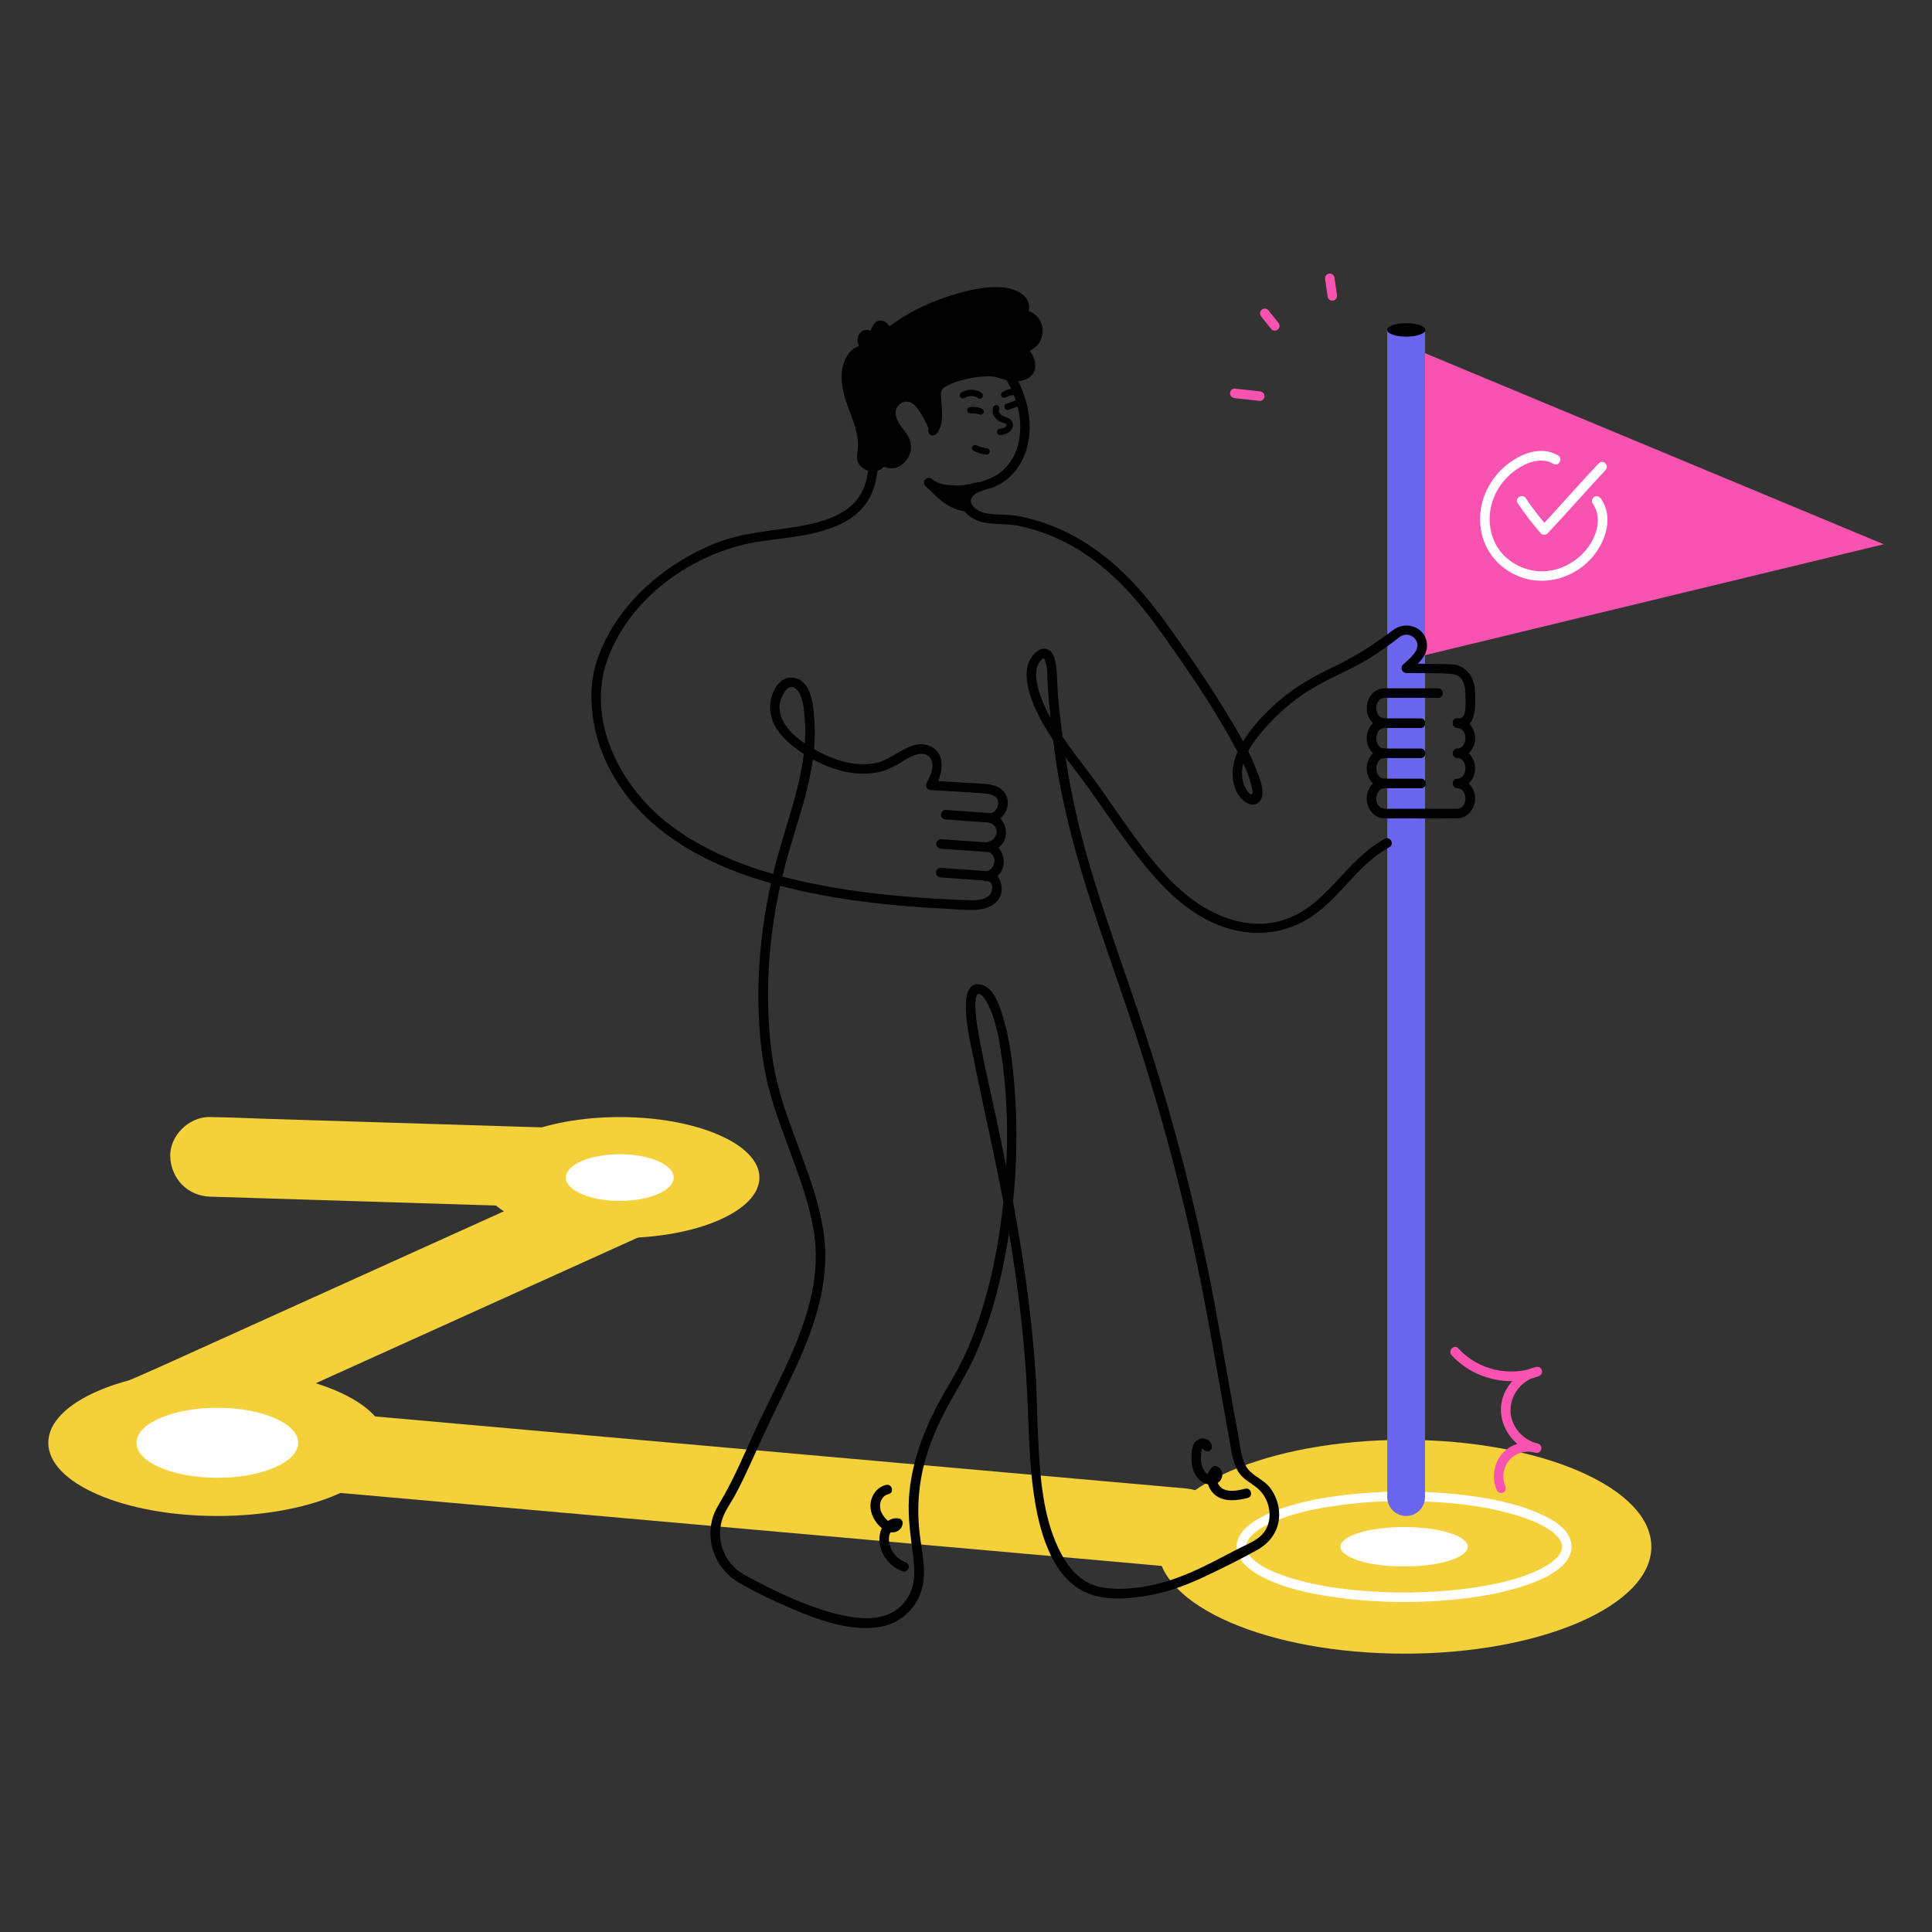 <?xml version="1.0" encoding="UTF-8"?><svg id="Layer_2" xmlns="http://www.w3.org/2000/svg" width="1000" height="1000" viewBox="0 0 1000 1000"><rect x="0" y="0" width="1000" height="1000" fill="#333333" stroke="none"/><g><path d="M633.734,790.958c-.238-5.326-1.988-10.85-6.032-14.562-4.224-3.878-8.849-5.524-14.562-6.032-4.953-.44-9.906-.88-14.859-1.32-13.48-1.197-26.96-2.395-40.441-3.592-19.939-1.771-39.878-3.542-59.817-5.313-24.329-2.161-48.658-4.322-72.987-6.483-26.651-2.367-53.302-4.734-79.952-7.101-26.904-2.389-53.808-4.779-80.712-7.169-25.089-2.228-50.178-4.457-75.267-6.685-17.465-1.551-34.929-3.102-52.394-4.654,10.686-4.832,21.373-9.665,32.059-14.497,28.648-12.955,57.296-25.91,85.944-38.864,24.913-11.266,49.826-22.532,74.74-33.798,12.054-5.451,24.455-10.456,36.275-16.404,.162-.081,.332-.15,.497-.225,1.389-1.073,2.779-2.147,4.168-3.22,2.008-1.865,3.428-4.074,4.258-6.628,1.727-4.092,2.444-9.063,1.038-13.409-2.863-8.847-10.468-14.826-19.858-15.119-8.168-.254-16.335-.508-24.503-.762-19.712-.613-39.423-1.226-59.135-1.84-23.763-.739-47.526-1.479-71.289-2.218-20.618-.641-41.236-1.283-61.853-1.924-9.964-.31-19.948-.832-29.917-.931-.14-.002-.28-.009-.42-.013-10.777-.335-21.081,9.712-20.593,20.593,.512,11.444,9.046,20.234,20.593,20.593,8.168,.254,16.335,.508,24.503,.762,19.712,.613,39.424,1.226,59.135,1.84,23.763,.739,47.526,1.479,71.289,2.218,1.022,.032,2.045,.064,3.067,.096-7.518,3.4-15.035,6.799-22.553,10.198-28.648,12.955-57.296,25.91-85.944,38.864-24.913,11.266-49.826,22.532-74.74,33.798-12.054,5.451-24.455,10.456-36.275,16.404-.162,.081-.332,.15-.497,.225-1.389,1.073-2.779,2.147-4.168,3.22-2.008,1.865-3.427,4.074-4.258,6.628-1.727,4.092-2.444,9.063-1.038,13.409,1.099,3.397,2.882,6.457,5.296,9.087,3.782,4.119,9.248,5.56,14.562,6.032,4.953,.44,9.906,.88,14.859,1.32,13.48,1.197,26.96,2.395,40.441,3.592,19.939,1.771,39.878,3.542,59.816,5.313,24.329,2.161,48.658,4.322,72.987,6.483,26.651,2.367,53.302,4.734,79.952,7.101,26.904,2.39,53.808,4.779,80.712,7.169,25.089,2.228,50.178,4.457,75.267,6.685,21.205,1.883,42.41,3.767,63.616,5.65,15.253,1.355,30.506,2.71,45.76,4.064,7.23,.642,14.459,1.384,21.698,1.927,.313,.024,.625,.056,.938,.083,4.979,.442,11.145-2.615,14.562-6.032,3.572-3.572,6.261-9.432,6.032-14.562Z" style="fill:#f4d13b;"/><polygon points="737.585 182.808 975 281.71 735.109 339.701 737.585 182.808" style="fill:#f953b2;"/><ellipse cx="726.99" cy="800.603" rx="127.746" ry="55.326" style="fill:#f4d13b;"/><ellipse cx="112.491" cy="746.787" rx="87.491" ry="37.891" style="fill:#f4d13b;"/><ellipse cx="112.491" cy="746.787" rx="41.843" ry="18.122" style="fill:#fff;"/><ellipse cx="320.8" cy="609.499" rx="72.275" ry="31.302" style="fill:#f4d13b;"/><ellipse cx="320.8" cy="609.499" rx="27.896" ry="12.081" style="fill:#fff;"/><path d="M808.517,800.603c-.003,.346-.034,.684-.064,1.029,.068-.766-.065,.226-.14,.506-.092,.343-.214,.672-.333,1.006-.149,.422,.216-.42,.004-.021-.099,.186-.184,.38-.284,.566-.181,.336-.379,.663-.591,.98-.094,.141-.193,.277-.289,.416-.065,.094-.136,.185-.204,.276,.097-.129,.26-.323,.062-.088-.56,.665-1.149,1.297-1.788,1.887-.343,.318-.697,.624-1.059,.921-.161,.132-.323,.262-.487,.39,.394-.307-.241,.175-.354,.256-.863,.625-1.757,1.206-2.671,1.752-2.088,1.247-4.28,2.323-6.517,3.276-11.84,5.043-25.582,7.508-38.546,8.953-16.891,1.882-34.032,2.042-50.964,.593-13.867-1.187-27.954-3.394-41.077-8.179-4.415-1.61-8.838-3.581-12.779-6.459-.079-.058-.541-.404-.349-.257,.194,.149-.319-.256-.404-.326-.387-.317-.764-.646-1.13-.987-.634-.592-1.214-1.226-1.772-1.889-.094-.112,.241,.351-.037-.05-.112-.162-.23-.321-.34-.485-.226-.34-.437-.69-.628-1.051-.074-.14-.137-.286-.213-.424-.291-.528,.116,.347-.03-.05-.13-.357-.257-.711-.352-1.079-.071-.275-.189-1.197-.121-.434-.033-.369-.067-.732-.064-1.102,.003-.321,.035-.636,.064-.955-.04,.45-.057,.329,.02,.001,.046-.194,.087-.387,.14-.58,.088-.318,.203-.624,.313-.934,.142-.401-.238,.435,.03-.05,.102-.185,.188-.38,.289-.565,.17-.311,.356-.615,.552-.91,.11-.164,.227-.323,.34-.485,.324-.467-.245,.255,.148-.187,.581-.653,1.158-1.293,1.803-1.885,.321-.294,.65-.579,.986-.855,.105-.086,.577-.458,.404-.326-.16,.122,.421-.31,.525-.384,1.817-1.308,3.768-2.425,5.769-3.425,11.028-5.51,24.159-8.103,36.502-9.825,16.628-2.319,33.597-2.729,50.343-1.7,14.504,.891,29.162,2.858,43.055,7.254,5.031,1.592,9.617,3.349,14.14,6.069,.91,.547,1.799,1.129,2.657,1.755,.121,.088,.642,.485,.266,.192,.191,.149,.379,.301,.566,.455,.359,.297,.71,.604,1.051,.922,.634,.592,1.213,1.226,1.772,1.889,.22,.262-.265-.361-.066-.088,.051,.069,.104,.137,.153,.207,.112,.162,.227,.321,.335,.486,.209,.318,.405,.645,.583,.981,.086,.163,.163,.331,.247,.495,.196,.386-.166-.517,.024,.051,.104,.312,.22,.616,.305,.935,.065,.241,.212,1.321,.14,.506,.03,.344,.061,.683,.064,1.029,.028,3.179,4.971,3.186,4.942,0-.077-8.679-9.489-14.026-16.393-17.085-12.809-5.675-26.917-8.235-40.755-9.842-17.593-2.044-35.475-2.207-53.111-.618-14.406,1.298-29.144,3.571-42.708,8.787-4.86,1.869-9.617,4.105-13.734,7.33-2.864,2.244-5.551,5.228-6.395,8.868-1.956,8.435,6.066,14.544,12.604,17.97,11.648,6.103,25.084,8.868,37.993,10.708,17.503,2.494,35.303,3.051,52.942,1.921,15.164-.972,30.597-3.033,45.068-7.834,5.131-1.702,10.274-3.759,14.845-6.678,3.3-2.107,6.681-4.827,8.404-8.441,.767-1.609,1.226-3.295,1.242-5.086,.028-3.181-4.914-3.184-4.942,0Z" style="fill:#fff;"/><ellipse cx="726.757" cy="800.603" rx="32.947" ry="10.212" style="fill:#fff;"/><path d="M718.04,170.492h19.545V774.906c0,5.394-4.379,9.772-9.772,9.772h0c-5.394,0-9.772-4.379-9.772-9.772V170.492h0Z" style="fill:#6966ed;"/><path d="M716.695,434.181c-14.559,7.932-23.486,22.153-35.893,32.659-6.593,5.583-14.379,9.602-22.984,10.87-10.112,1.491-20.545-.923-29.633-5.375-19.611-9.607-33.135-28.31-45.541-45.626-5.92-8.263-11.514-16.767-17.606-24.906-5.359-7.16-10.892-14.193-15.857-21.638-4.839-7.256-9.512-15.028-11.731-23.539-1.005-3.853-1.986-9.048-.065-12.758,.333-.642,2.087-3.388,3.066-3.228-.224-.036,.569,1.351,.753,1.96,.723,2.39,.844,4.963,.921,7.443,.168,5.381,.508,10.723,1.076,16.078,1.214,11.43,2.464,22.889,4.398,34.222,7.871,46.104,25.341,89.746,39.848,133.997,14.985,45.709,27.044,92.378,36.099,139.62,4.637,24.19,8.575,48.515,13.048,72.737,.892,4.828,1.516,9.968,3.905,14.344,2.415,4.423,6.509,6.092,10.221,9.136,7.256,5.95,9.072,18.319,1.713,24.92-2.791,2.503-6.368,4.03-9.703,5.653-4.545,2.212-8.971,4.661-13.471,6.963-8.861,4.534-17.92,8.755-27.546,11.402-10.079,2.771-21.613,4.363-31.984,2.383-10.592-2.022-17.335-10.64-21.788-19.891-8.238-17.114-9.605-37.583-10.582-56.279-.601-11.5-.577-23.015-1.355-34.517-.739-10.921-1.764-21.822-3.036-32.693-4.34-37.088-11.709-73.652-19.669-110.104-2.623-12.012-5.42-24.028-7.332-36.18-.593-3.769-1.115-7.59-1.133-11.413-.011-2.391,.164-4.277,.995-5.729-.21,.368,.426-.293,.109-.091,.389-.247-.221,.051,.549-.168-.467,.133,.413,.118,.231,.054,.846,.296,.314,.02,.878,.353,1.5,.885,2.971,3.304,4.032,5.481,3.951,8.104,5.501,17.589,6.802,26.422,4.262,28.926,3.43,59.077-.65,87.964-2.269,16.063-5.71,32.01-10.837,47.413-2.511,7.542-5.435,14.946-8.914,22.095-3.974,8.165-8.996,15.729-13.172,23.785-7.669,14.797-13.36,30.796-14.396,47.534-.651,10.514,1.074,20.695,2.316,31.083,.953,7.971,.815,15.718-4.347,22.312-9.437,12.056-26.077,9.158-39.038,5.464-9.04-2.576-17.78-6.152-26.281-10.14-4.007-1.881-7.967-3.862-11.885-5.922-3.904-2.053-7.987-3.973-11.174-7.089-6.16-6.023-8.75-15.1-6.657-23.463,1.302-5.203,4.791-9.617,7.3-14.301,2.616-4.884,5.001-9.888,7.307-14.925,4.559-9.955,9.001-19.946,13.818-29.781,4.631-9.457,9.328-18.888,13.446-28.584,8.173-19.24,14-39.916,11.197-60.978-2.815-21.152-11.793-40.749-18.709-60.746-3.55-10.265-6.578-20.741-8.077-31.52-1.633-11.742-2.279-23.644-2.123-35.495,.315-23.964,4.161-47.721,10.817-70.724,6.311-21.814,14.757-44.143,13.201-67.239-.471-6.997-1.2-20.421-9.905-22.511-9.318-2.237-13.857,9.971-12.984,17.122,1.173,9.61,8.828,16.423,16.427,21.529,8,5.375,17.213,9.398,26.837,10.541,4.468,.531,9.013,.377,13.4-.664,4.842-1.149,8.878-3.596,13.068-6.173,3.524-2.168,10.322-5.506,13.3-.635,2.293,3.752-.185,9.171-2.085,12.532-.964,1.704,.279,3.603,2.134,3.718,9.062,.565,18.157,.945,27.206,1.7,2.914,.243,7.287,.777,7.684,4.413,.27,2.473-1.402,5.612-4.069,5.875-2.656,.262-3.495,4.042-.657,4.854,5.875,1.681,4.811,9.106-.904,10.008-2.651,.418-2.021,4.018,0,4.766,5.684,2.104,4.437,9.486-1.082,10.69-2.689,.587-2.141,5.054,.657,4.854,3.932-.281,3.441,5.72,1.284,7.537-3.431,2.89-8.913,2.369-13.075,2.206-6.822-.267-13.642-.619-20.454-1.078-15.162-1.023-30.301-2.584-45.29-5.112-29.792-5.024-60.435-13.576-85.075-31.741-27.107-19.984-46.19-56.453-32.351-89.771,12.982-31.255,45.602-53.32,78.505-58.03,13.204-1.89,26.966-2.742,39.344-8.127,5.534-2.407,10.595-5.881,14.274-10.716,4.779-6.282,6.352-14.005,6.81-21.746,.348-5.88,.015-11.769,.019-17.653,.002-2.645,.176-5.291,.086-7.934-.093-2.753-.409-5.52,.066-8.252,.945-5.443,4.131-10.38,7.242-14.832,2.996-4.288,6.42-8.054,11.28-10.217,16.535-7.36,36.888-.166,46.672,14.503,6.763,10.14,10.179,23.582,6.889,35.547-1.553,5.647-4.774,10.797-9.573,14.238-2.74,1.965-5.832,3.347-9.074,4.246-3.737,1.036-7.38,2.392-9.492,5.908-4.677,7.785,3.881,14.144,10.773,15.411,3.971,.73,8.005,.697,12.019,.947,5.079,.316,10.135,1.656,14.985,3.144,20.081,6.162,36.694,19.086,50.407,34.699,6.974,7.939,13.109,16.509,19.175,25.148,6.507,9.268,12.922,18.605,18.999,28.162,6.06,9.529,11.814,19.276,16.922,29.352,2.554,5.038,4.91,10.253,6.001,15.828,.189,.964,1.1,3.493-.699,3.327-.798-.074-1.952-2.176-2.341-2.819-1.279-2.12-1.905-4.591-2.029-7.05-.519-10.319,7.537-19.658,14.102-26.775,6.846-7.422,14.761-13.802,23.493-18.875,9.033-5.248,18.785-9.018,27.719-14.497,4.519-2.772,8.9-5.767,13.123-8.97,1.96-1.486,3.926-3.581,6.545-3.617,2.17-.03,4.264,1.262,5.235,3.204,2.502,5.007-3.934,9.36-6.987,12.413-1.538,1.538-.375,4.173,1.747,4.219,7.773,.168,15.686-.107,23.435,.506,7.985,.632,7.253,9.567,7.253,15.399,0,3.067,.034,8.095-4.242,7.614-3.156-.355-3.13,4.59,0,4.942,10.263,1.154,9.352-12.424,9.185-18.957-.169-6.626-4.262-13.265-11.356-13.899-3.611-.323-7.313-.182-10.935-.26-4.447-.096-8.893-.192-13.34-.288l1.747,4.219c3.805-3.805,9.032-7.577,9.005-13.489-.041-9.171-10.619-13.241-17.496-8.054-9.6,7.24-19.538,13.72-30.421,18.892-9.884,4.697-19.141,9.76-27.574,16.823-8.151,6.827-16.06,15.162-21.21,24.538-4.513,8.216-6.149,19.273,.497,26.904,2.721,3.125,7.748,5.161,10.231,.55,2.163-4.016-.602-10.734-2.056-14.608-4.246-11.312-10.764-21.978-17.041-32.255-6.546-10.718-13.58-21.127-20.764-31.425-6.379-9.144-12.768-18.293-19.962-26.825-14.367-17.039-31.948-31.306-53.365-38.303-5.123-1.674-10.481-3.127-15.854-3.685-4.697-.488-9.526-.105-14.146-1.212-4.758-1.14-10.422-6.123-4.302-9.989,3.226-2.038,7.615-2.381,11.083-4.158,12.328-6.315,17.585-20.016,16.616-33.303-.986-13.517-7.348-27.254-18.096-35.739-15.589-12.308-41.806-13.656-54.802,3.037-3.445,4.425-6.58,9.231-8.628,14.471-2.161,5.529-1.496,10.71-1.583,16.486-.173,11.588,1.697,24.577-2.417,35.668-5.186,13.979-20.812,18.255-34.06,20.544-14.754,2.548-29.537,3.146-43.533,8.928-18.173,7.507-34.82,19.286-46.915,34.892-5.98,7.716-10.775,16.337-13.85,25.618-3.419,10.321-3.518,21.475-1.669,32.112,3.045,17.52,12.076,33.586,24.414,46.262,23.107,23.741,56.2,35.33,87.947,41.881,16.369,3.378,32.992,5.487,49.642,6.867,7.78,.645,15.573,1.126,23.372,1.492,7.6,.356,18.741,2.2,24.022-4.822,3.821-5.081,1.282-15.069-6.112-14.54l.657,4.854c10.699-2.334,10.976-16.559,1.082-20.222v4.766c10.799-1.704,11.114-16.618,.904-19.54l-.657,4.854c7.699-.759,12.28-11.086,6.352-16.799-3.815-3.677-9.995-3.379-14.884-3.684-7.429-.463-14.859-.926-22.288-1.389l2.134,3.718c3.697-6.538,6.365-17.4-2.28-21.395-9.728-4.496-18.309,6.057-27.088,8.294-10.481,2.671-21.72-.672-30.974-5.667-8.613-4.649-19.94-12.132-20.101-23.095-.056-3.817,4.165-14.144,9.046-8.784,3.331,3.658,3.653,10.588,4.039,15.21,1.015,12.164-1.004,24.294-3.957,36.063-2.976,11.861-6.909,23.451-10.158,35.235-3.268,11.853-5.747,23.915-7.407,36.098-3.237,23.756-3.561,48.309,.419,72.005,3.727,22.196,13.6,42.607,20.384,63.911,3.362,10.557,6.147,21.511,6.428,32.639,.286,11.299-1.834,22.459-5.215,33.203-6.651,21.137-17.807,40.461-26.952,60.549-4.835,10.62-9.379,21.398-15.077,31.597-2.526,4.522-5.468,8.608-6.582,13.755-.875,4.042-.894,8.199-.088,12.252,1.676,8.429,7.135,15.631,14.558,19.861,8.027,4.575,16.419,8.649,24.903,12.297,14.924,6.417,33.335,13.684,49.853,9.848,10.063-2.337,18.233-11.21,20.058-21.375,1.602-8.92-.761-18.041-1.751-26.899-1.531-13.692-.355-27.171,3.752-40.348,3.139-10.073,7.657-19.657,12.857-28.821,4.246-7.484,8.634-14.747,12.139-22.627,6.767-15.21,11.47-31.268,14.77-47.566,6.303-31.129,8.193-63.587,5.301-95.227-1.023-11.193-2.516-22.599-5.927-33.347-1.666-5.25-4.323-13.621-10.296-15.517-14.969-4.752-6.193,30.119-5.212,35.051,6.691,33.625,14.75,66.912,20.173,100.792,3.579,22.365,6.265,44.88,7.705,67.488,1.356,21.285,.956,42.604,4.436,63.718,2.899,17.586,9.705,41.446,28.459,48.178,9.822,3.526,21.716,2.332,31.769,.44,9.974-1.878,19.462-5.6,28.595-9.95,8.797-4.19,17.718-8.562,26.218-13.328,7.306-4.096,11.86-10.924,11.361-19.536-.267-4.599-1.901-9.028-4.694-12.691-3.103-4.069-8.113-5.65-11.278-9.475-3.6-4.35-3.979-11.134-4.961-16.46-1.147-6.216-2.283-12.434-3.405-18.654-4.492-24.899-8.559-49.863-13.81-74.62-5.191-24.474-11.193-48.777-17.991-72.854-6.648-23.542-14.187-46.792-22.136-69.923-7.903-22.997-15.952-45.97-22.424-69.422-6.586-23.865-10.603-47.908-13.213-72.504-.583-5.492-.885-10.964-1.089-16.48-.096-2.611-.302-5.29-.946-7.83-.58-2.287-1.639-4.875-4.003-5.791-2.752-1.066-5.386,.867-7.161,2.825-5.705,6.293-3.478,16.431-.824,23.616,3.226,8.731,8.26,16.692,13.588,24.273,5.117,7.281,10.716,14.203,15.907,21.429,6.633,9.234,12.925,18.704,19.709,27.832,12.782,17.199,26.852,34.557,47.266,42.787,18.02,7.265,37.235,4.843,52.392-7.364,12.772-10.286,21.547-24.984,36.205-32.971,2.794-1.522,.302-5.791-2.494-4.268h0Z"/><g><path d="M506.614,252.034c-9.26,2.315-10.937,1.719-14.882,1.568-3.945-.15-7.973-1.246-10.993-3.789,4.907,4.299,9.67,11.018,18.93,12.407,0,0-5.093-8.797,6.945-10.186Z"/><path d="M505.957,249.651c-3.995,.991-7.351,1.802-11.36,1.632-4.225-.179-8.679-.416-12.111-3.217-1.033-.843-2.484-1.011-3.495,0-.9,.9-1.004,2.607,0,3.495,2.759,2.437,5.202,5.208,8.092,7.501,3.513,2.788,7.464,4.829,11.928,5.541,2.044,.326,3.947-1.615,2.791-3.63-.057-.099-.109-.201-.158-.304-.056-.117-.275-.609-.076-.146,.21,.487-.046-.125-.086-.245-.138-.415-.241-.83-.35-1.253-.191-.739-.034,.382-.044-.29-.004-.256-.005-.516-.013-.772-.018-.609-.159,.317,.033-.294,.083-.265,.141-.532,.242-.793-.223,.575,.122-.139,.245-.337,.301-.482-.216,.218,.02-.018,.117-.117,.23-.238,.347-.356,.051-.051,.565-.436,.166-.152,.124-.088,.253-.18,.386-.253,.218-.119,.427-.246,.651-.356,.303-.149,.079-.045,.283-.126,1-.396,2.098-.641,3.164-.774,1.324-.164,2.471-1.018,2.471-2.471,0-1.208-1.138-2.637-2.471-2.471-4.395,.545-9.545,2.257-10.352,7.27-.36,2.237,.144,4.667,1.273,6.635l2.791-3.63c-3.835-.611-7.267-2.222-10.263-4.686-2.676-2.2-4.984-4.795-7.577-7.086l-3.495,3.495c2.569,2.097,5.555,3.476,8.823,4.074,2.121,.388,4.279,.466,6.428,.574,4.415,.222,8.767-.735,13.028-1.792,3.085-.765,1.778-5.533-1.314-4.766Z"/></g><path d="M716.59,371.85c-5.438,.146-9.177,5.045-9.185,10.267s3.758,10.121,9.185,10.267v-4.942c-5.438,.146-9.177,5.045-9.185,10.267-.008,5.222,3.758,10.121,9.185,10.267v-4.942c-5.07,.136-8.598,4.346-9.12,9.179-.507,4.694,2.273,9.925,7.073,11.096,1.357,.331,2.762,.258,4.146,.258h6.666c9.638,0,19.299,.199,28.935,0,5.21-.108,8.821-4.566,9.191-9.537,.406-5.453-3.473-10.844-9.156-10.996v4.942c5.438-.146,9.177-5.045,9.185-10.267s-3.758-10.121-9.185-10.267v4.942c5.438-.146,9.177-5.045,9.185-10.267s-3.758-10.121-9.185-10.267c-3.182-.085-3.179,4.857,0,4.942,5.572,.15,5.575,10.499,0,10.648-3.179,.085-3.185,4.857,0,4.942,5.572,.15,5.575,10.499,0,10.648-3.179,.085-3.185,4.857,0,4.942,5.654,.152,5.538,10.721-.173,10.648-3.227-.041-6.457,0-9.684,0h-27.24c-1.968,0-3.537-.822-4.399-2.837-1.319-3.079,.23-7.717,3.761-7.811,3.179-.085,3.185-4.857,0-4.942-5.572-.15-5.575-10.499,0-10.648,3.179-.085,3.185-4.857,0-4.942-5.572-.15-5.575-10.499,0-10.648,3.174-.085,3.187-5.028,0-4.942h0Z"/><path d="M744.37,356.259c-8.7,0-17.4,0-26.099,0-1.856,0-3.591,.043-5.334,.853-4.011,1.862-5.96,6.607-5.424,10.83,.567,4.462,3.812,8.387,8.448,8.817,1.481,.137,3.008,.034,4.492,.034h14.888c3.18,0,3.185-4.942,0-4.942h-17.96c-1.936,0-3.441-.607-4.405-2.538-1.289-2.582-.588-6.546,2.163-7.801,.968-.442,2.168-.309,3.327-.309h14.25c3.885,0,7.769,0,11.653,0,3.18,0,3.185-4.942,0-4.942h0Z"/><path d="M716.358,392.383h18.983c3.18,0,3.185-4.942,0-4.942h-18.983c-3.18,0-3.185,4.942,0,4.942h0Z"/><path d="M716.59,407.973h18.983c3.18,0,3.185-4.942,0-4.942h-18.983c-3.18,0-3.185,4.942,0,4.942h0Z"/><path d="M486.933,454.158c7.445,.525,14.89,1.049,22.336,1.574,1.061,.075,2.122,.149,3.182,.224,1.333,.094,2.471-1.203,2.471-2.471,0-1.416-1.134-2.377-2.471-2.471-7.445-.525-14.89-1.049-22.336-1.574-1.061-.075-2.122-.149-3.182-.224-1.333-.094-2.471,1.203-2.471,2.471,0,1.416,1.134,2.377,2.471,2.471h0Z"/><path d="M487.051,439.313c7.445,.525,14.89,1.049,22.336,1.574,1.061,.075,2.122,.149,3.182,.224,1.333,.094,2.471-1.203,2.471-2.471,0-1.416-1.134-2.377-2.471-2.471-7.445-.525-14.89-1.049-22.336-1.574-1.061-.075-2.122-.149-3.182-.224-1.333-.094-2.471,1.203-2.471,2.471,0,1.416,1.134,2.377,2.471,2.471h0Z"/><path d="M489.511,424.169c7.445,.525,14.89,1.049,22.336,1.574,1.061,.075,2.122,.149,3.182,.224,1.333,.094,2.471-1.203,2.471-2.471,0-1.416-1.134-2.377-2.471-2.471-7.445-.525-14.89-1.049-22.336-1.574-1.061-.075-2.122-.149-3.182-.224-1.333-.094-2.471,1.203-2.471,2.471,0,1.416,1.134,2.377,2.471,2.471h0Z"/><ellipse cx="727.88" cy="170.76" rx="9.906" ry="3.481"/><path d="M458.629,768.582c-3.146,.725-5.739,3.072-7.038,5.996-1.471,3.313-1.321,6.886,.115,10.186,1.336,3.072,3.869,6.113,6.894,7.64,3.634,1.834,8.186,.32,8.642-4.041,.104-.994-.836-2.198-1.814-2.383-3.447-.653-6.338,.988-8.258,3.814-1.887,2.778-2.279,6.147-1.793,9.399,.97,6.494,5.751,12.009,11.906,14.141,1.261,.437,2.703-.499,3.04-1.726,.373-1.359-.46-2.601-1.726-3.04-4.101-1.421-7.176-5.105-8.185-9.281-.448-1.853-.505-3.877,.267-5.654,.621-1.429,1.954-3.168,3.437-2.887l-1.814-2.383c.061-.581,.242-.188-.13-.122-.341,.06-.333,.092-.69,.013-.969-.214-1.837-1.021-2.533-1.684-1.494-1.423-2.691-3.171-3.225-5.18-.879-3.305,.674-7.225,4.22-8.042,3.098-.714,1.787-5.48-1.314-4.766h0Z"/><path d="M627.258,748.794c-.216-3.511-4.237-5.302-7.213-3.59-3.249,1.869-3.338,6.371-3.323,9.662,.016,3.744,.865,7.458,3.379,10.329,2.163,2.471,5.863,4.056,9.091,2.876,4.241-1.55,4.863-7.412,.459-9.163-.799-.318-1.827,.068-2.404,.635-3.863,3.799-2.638,10.137,1.004,13.64,4.662,4.485,11.828,3.597,17.54,2.148,3.081-.782,1.775-5.55-1.314-4.766-3.743,.95-8.932,2.066-12.271-.466-1.22-.924-1.957-2.27-2.309-3.689-.309-1.245-.084-2.459,.845-3.373l-2.404,.635c-.07-.028-.53-.407-.508-.404,.088,.014,.048,.069-.235,.143-.718,.189-1.45,.094-2.13-.213-1.728-.781-2.825-2.603-3.319-4.358-.66-2.343-.642-5.032-.32-7.435,.071-.53,.314-1.608,.542-1.863,.004-.005,.342-.177,.22-.056,.145-.144,.289,.264,.124,.039-.165-.225-.378-.426-.396-.734,.195,3.16,5.138,3.182,4.942,0h0Z"/><g><path d="M467.206,205.656c-3.05,.801-5.51,3.509-6.014,6.622-.427,2.639,.46,5.334,1.755,7.673,2.308,4.169,6.84,7.331,6.06,12.617-.442,3-2.526,5.705-5.313,6.898-2.515,1.077-6.217,.353-6.779-2.324-.103,1.906-1.568,3.604-3.385,4.186-1.817,.582-3.883,.122-5.423-1.005-.956-.7-1.75-1.681-2.02-2.834-.285-1.216,.028-2.48,.23-3.713,1.287-7.871-1.997-15.671-4.774-23.147-2.777-7.477-5.086-15.906-1.98-23.252,.815-1.928,2.028-3.747,3.767-4.912,1.738-1.165,4.058-1.585,5.97-.733-.807-1.472-2.084-2.676-2.699-4.237s-.192-3.773,1.423-4.231c1.906-.54,3.381,1.64,4.163,3.461,.04-2.3,.59-4.591,1.6-6.658,.289-.591,.646-1.196,1.228-1.502,1.245-.653,2.819,.504,3.132,1.875s-.225,2.776-.753,4.079c12.866-11.118,28.907-18.2,45.513-21.857,6.797-1.497,13.987-2.427,20.637-.374,2.638,.814,5.333,2.297,6.361,4.86s-.656,6.172-3.416,6.099c3.38-1.195,7.459,.291,9.416,3.296s1.723,7.22-.421,10.094-6.001,4.298-9.533,3.68c3.744,.723,6.849,4.006,7.363,7.784,.207,1.524-.013,3.187-.999,4.368-.713,.853-1.749,1.369-2.794,1.749-6.714,2.437-11.031-1.916-17.272-1.915-7.463,.001-14.949,1.563-21.802,4.511-2.157,.928-4.417,2.157-5.345,4.314-.48,1.117-.544,2.366-.523,3.582,.106,6.247,2.051,13.235-1.683,18.244,1.266-1.698-4.315-10.521-5.319-12.047-2.358-3.583-5.704-6.473-10.368-5.248Z"/><path d="M466.549,203.274c-3.353,.965-6.002,3.428-7.267,6.67-1.452,3.721-.339,7.898,1.532,11.255,1.449,2.602,3.665,4.69,5.055,7.327,1.282,2.432,.819,5.278-1.102,7.243-.952,.974-2.192,1.69-3.418,1.705-.47,.006-1.048-.081-1.332-.205-.594-.259-.605-.345-.719-.783-.738-2.859-4.594-1.985-4.854,.657-.148,1.504-1.938,2.146-3.212,1.92-.733-.13-1.44-.497-1.987-.993-.797-.724-.874-1.535-.731-2.569,.355-2.567,.685-5.011,.461-7.611-.215-2.5-.704-4.97-1.38-7.384-2.542-9.071-8.274-18.343-6.885-28.093,.521-3.654,3.078-10.236,7.931-8.298,2.089,.834,3.787-1.909,2.791-3.63-.586-1.013-1.344-1.898-1.976-2.879-.487-.756-.579-1.293-.637-1.84-.022-.205,.184-.348-.071-.138-.03,.025-.208,.042-.216,.013,.036,.131,.583,.607,.712,.796,.326,.475,.572,1.01,.806,1.535,1.06,2.374,4.535,1.002,4.605-1.247,.034-1.088,.171-2.124,.455-3.178,.149-.553,.32-1.109,.538-1.639,.059-.144,.634-1.078,.587-1.179,.042,.091-.742,.163-.692,.065,.054-.108,.22,.245,.218,.302-.031,.982-.389,1.857-.753,2.765-.401,.999,.268,2.283,1.136,2.791,.995,.582,2.156,.335,2.995-.386,8.317-7.151,18.045-12.631,28.301-16.475,5.184-1.943,10.51-3.501,15.914-4.701,5.762-1.279,11.904-2.236,17.745-.898,2.211,.506,5.042,1.302,6.276,3.406,.491,.838,.483,1.439,.15,2.251-.103,.251-.296,.536-.512,.736-.094,.086-.193,.183-.526,.19,.219,1.618,.438,3.236,.657,4.854,3.837-1.251,7.647,1.625,7.623,5.638-.025,4.199-4.064,7.299-8.16,6.665-1.317-.204-2.658,.335-3.04,1.726-.339,1.233,.415,2.757,1.726,3.04,2.309,.497,4.304,2.031,5.197,4.262,.343,.857,.529,1.875,.387,2.795-.179,1.161-.989,1.675-2.015,2.078-4.967,1.952-9.85-1.284-14.76-1.879-3.006-.364-6.162-.022-9.15,.37-3.401,.447-6.754,1.153-10.025,2.191-2.836,.9-5.891,1.909-8.402,3.542-2.758,1.794-4.261,4.336-4.409,7.633-.264,5.862,2.372,12.807-1.357,18.014,1.423,.832,2.845,1.663,4.268,2.494,1.262-1.973,.037-4.623-.795-6.501-.967-2.18-2.172-4.259-3.417-6.29-1.259-2.052-2.6-4.127-4.449-5.7-2.815-2.394-6.201-3.302-9.816-2.434-3.091,.743-1.782,5.51,1.314,4.766,4.292-1.031,6.853,2.861,8.799,6.053,1.018,1.67,1.996,3.372,2.851,5.133,.117,.241,.232,.484,.343,.729-.002-.004,.311,.731,.154,.345,.144,.355,.279,.714,.393,1.08,.059,.19,.316,1.403,.192,.611,.02,.13,.032,.303,.003,.43,.036-.158,.286-.913,.16-.716-.719,1.125-.232,2.727,.886,3.381,1.243,.727,2.602,.202,3.381-.886,3.771-5.266,2.417-11.916,2.081-17.916-.073-1.303-.28-2.883,.229-4.123,.472-1.148,1.611-1.848,2.656-2.408,2.822-1.512,6.019-2.493,9.106-3.294,3.262-.846,6.585-1.391,9.95-1.591,1.544-.092,3.148-.205,4.69-.015,1.301,.161,2.583,.552,3.832,.937,2.639,.813,5.3,1.698,8.1,1.636,3.004-.067,6.625-1.031,8.582-3.461,2.321-2.883,1.864-7.057,.188-10.137-1.608-2.954-4.548-5.187-7.835-5.895-.438,1.589-.876,3.177-1.314,4.766,7.214,1.117,14.37-3.76,14.417-11.431,.043-7.093-6.99-12.651-13.879-10.404-2.567,.837-2.235,4.914,.657,4.854,2.927-.061,5.218-2.203,5.937-4.983,.73-2.822-.292-5.657-2.379-7.634-4.749-4.499-12.727-4.854-18.855-4.28-6.658,.624-13.27,2.299-19.63,4.324-6.144,1.956-12.151,4.416-17.868,7.401-6.462,3.373-12.52,7.474-18.047,12.226,1.377,.801,2.753,1.603,4.13,2.404,.827-2.063,1.458-4.519,.276-6.595-.999-1.755-3.04-3.031-5.102-2.577-2.136,.47-3.139,2.323-3.903,4.192-.851,2.081-1.261,4.285-1.331,6.53,1.535-.416,3.07-.832,4.605-1.247-.748-1.675-1.88-3.387-3.566-4.234-1.9-.954-4.208-.556-5.597,1.071-1.284,1.504-1.577,3.685-1.037,5.556,.564,1.95,2.053,3.393,3.046,5.109,.93-1.21,1.861-2.42,2.791-3.63-2.678-1.069-5.892-.461-8.194,1.208-2.396,1.737-3.9,4.242-4.905,6.984-2.09,5.697-1.277,12.066,.324,17.773,1.655,5.902,4.349,11.458,5.89,17.397,.748,2.882,1.2,5.812,1.024,8.796-.187,3.161-1.336,6.146,.732,8.973,1.951,2.668,5.38,4.004,8.623,3.409,3.344-.613,5.614-3.468,5.938-6.747-1.618,.219-3.236,.438-4.854,.657,.918,3.558,4.697,4.979,8.054,4.498,3.77-.541,6.837-3.54,8.215-6.98,1.368-3.417,.736-7.084-1.165-10.156-1.782-2.88-4.375-5.258-5.505-8.521-.627-1.81-.898-3.829,.04-5.582,.794-1.484,2.071-2.553,3.692-3.019,3.051-.878,1.754-5.648-1.314-4.766Z"/></g><path d="M652.907,163.938l5.177,6.471c.37,.462,1.184,.724,1.747,.724,.606,0,1.33-.269,1.747-.724,.432-.471,.753-1.089,.724-1.747l-.088-.657c-.117-.419-.329-.782-.635-1.09l-5.177-6.471c-.37-.462-1.184-.724-1.747-.724-.606,0-1.33,.269-1.747,.724-.432,.471-.753,1.089-.724,1.747l.088,.657c.117,.419,.329,.782,.635,1.09h0Z" style="fill:#f953b2;"/><path d="M639.124,206.077c4.309,.474,8.619,.948,12.928,1.422,1.289,.142,2.526-1.238,2.471-2.471-.065-1.46-1.09-2.319-2.471-2.471-4.309-.474-8.619-.948-12.928-1.422-1.289-.142-2.526,1.238-2.471,2.471,.065,1.46,1.09,2.319,2.471,2.471h0Z" style="fill:#f953b2;"/><path d="M685.922,144.728c.431,3.02,.863,6.04,1.294,9.06,.081,.569,.665,1.202,1.136,1.477,.53,.31,1.31,.441,1.904,.249,.598-.194,1.175-.564,1.477-1.136,.332-.628,.349-1.207,.249-1.904-.431-3.02-.863-6.04-1.294-9.06-.081-.569-.665-1.202-1.136-1.477-.53-.31-1.31-.441-1.904-.249-.598,.194-1.175,.564-1.477,1.136-.332,.628-.349,1.207-.249,1.904h0Z" style="fill:#f953b2;"/><path d="M785.532,260.402c3.652,5.48,7.662,10.719,11.994,15.679,.861,.986,2.625,.922,3.495,0,8.266-8.762,16.237-17.803,24.365-26.692,1.863-2.037,3.728-4.072,5.622-6.08,2.182-2.313-1.307-5.814-3.495-3.495-8.266,8.762-16.237,17.803-24.365,26.692-1.863,2.037-3.728,4.072-5.622,6.08h3.495c-4.059-4.648-7.799-9.544-11.221-14.679-1.756-2.634-6.038-.162-4.268,2.494h0Z" style="fill:#fff;"/><path d="M806.489,235.793c-10.429-6.316-23.652,.893-30.89,8.872-7.774,8.57-11.287,20.283-8.642,31.65,2.642,11.353,11.459,20.155,22.662,23.183,11.081,2.994,22.781-.254,31.313-7.773,8.944-7.882,15.341-22.821,7.674-33.684-.769-1.089-2.159-1.601-3.381-.886-1.077,.63-1.66,2.285-.886,3.381,5.633,7.981,1.581,18.791-4.444,25.298-6.417,6.931-15.938,10.95-25.416,9.637-9.533-1.32-18.181-7.543-21.605-16.664-3.514-9.361-1.866-19.62,3.859-27.723,3.058-4.328,7.27-7.964,12.001-10.351,4.66-2.352,10.563-3.518,15.261-.672,2.728,1.652,5.215-2.62,2.494-4.268h0Z" style="fill:#fff;"/><path d="M514.239,210.485c-.78,1.752-.619,3.666,.488,5.256,1.064,1.528,2.525,2.502,4.283,3.068,.795,.256,1.228,.283,1.828,.765-.214-.172,.096,.121,.129,.165-.192-.257,.145,.189-.025-.023,.044,.197,.056,.211,.037,.041,.009,.109,.01,.217,.004,.326,.017-.28-.046,.147-.065,.213-.08,.281,.05,0-.11,.227-.058,.099-.12,.196-.187,.289,.077-.11,.052-.089-.075,.061-.255,.226-.383,.324-.745,.499-.716,.346-1.72,.492-2.564,.633-.878,.147-1.369,1.232-1.151,2.027,.256,.931,1.146,1.298,2.027,1.151,2.042-.343,4.109-.917,5.353-2.708,1.221-1.758,1.05-4.167-.672-5.522-1.349-1.062-3.178-1.172-4.384-2.038-.461-.331-.917-.854-1.226-1.501-.05-.104-.049-.101,.001,.009-.038-.103-.072-.208-.102-.314-.029-.105-.054-.211-.073-.318,.016,.144,.019,.157,.01,.037-.004-.069,.022-.601-.022-.285,.01-.07,.18-.607,.086-.397,.362-.812,.236-1.77-.591-2.254-.702-.411-1.89-.226-2.254,.591h0Z"/><path d="M503.888,233.354c2.135,1.081,4.408,1.712,6.793,1.907,.861,.07,1.685-.808,1.647-1.647-.043-.953-.725-1.572-1.647-1.647-.25-.02-.499-.057-.748-.077,.517,.041,.018,0-.094-.018-.106-.017-.212-.035-.318-.055-.493-.09-.983-.203-1.465-.34s-.959-.295-1.427-.476c-.099-.038-.199-.086-.299-.119,.462,.152,.001-.001-.1-.047-.229-.103-.454-.213-.678-.326-.768-.389-1.821-.228-2.254,.591-.396,.75-.23,1.839,.591,2.254h0Z"/><path d="M499.246,206.014c.302-.193,.614-.362,.937-.516,.162-.077,.106-.038-.025,.008,.084-.03,.166-.064,.25-.094,.168-.06,.338-.114,.509-.163,.344-.097,.693-.168,1.046-.222-.365,.055,.099-.002,.228-.009,.201-.012,.402-.017,.603-.015,.179,.002,.357,.01,.535,.023,.089,.007,.178,.019,.267,.024,.244,.015-.279-.053-.04-.006,.352,.068,.699,.133,1.044,.236,.171,.051,.34,.107,.507,.169,.035,.013,.304,.122,.113,.041-.191-.081,.075,.037,.108,.053,.343,.163,.67,.354,.986,.565,.718,.48,1.856,.163,2.254-.591,.438-.83,.175-1.742-.591-2.254-3.05-2.04-7.307-2.065-10.395-.094-.726,.463-1.086,1.486-.591,2.254,.468,.726,1.477,1.087,2.254,.591h0Z"/><path d="M502.289,213.981c.937-.09,1.877-.073,2.81,.049l-.438-.059c.836,.116,1.654,.313,2.45,.594,.814,.287,1.839-.325,2.027-1.151,.21-.922-.279-1.719-1.151-2.027-1.808-.637-3.79-.885-5.698-.701-.447,.043-.837,.155-1.165,.482-.286,.286-.501,.754-.482,1.165,.037,.822,.729,1.736,1.647,1.647h0Z"/><path d="M520.598,205.708c.41-.252,.837-.472,1.28-.662l-.394,.166c.766-.32,1.565-.541,2.388-.658l-.438,.059c.291-.039,.584-.065,.877-.079,.434-.02,.853-.17,1.165-.482,.286-.286,.501-.754,.482-1.165-.038-.859-.725-1.69-1.647-1.647-1.896,.087-3.756,.628-5.376,1.623-.734,.451-1.081,1.495-.591,2.254,.475,.736,1.468,1.074,2.254,.591h0Z"/><path d="M521.936,212.12c1.632-.58,3.265-1.159,4.897-1.739,.409-.145,.76-.373,.985-.757,.207-.353,.294-.874,.166-1.27-.259-.799-1.157-1.459-2.027-1.151-1.632,.58-3.265,1.159-4.897,1.739-.409,.145-.76,.373-.985,.757-.207,.353-.294,.874-.166,1.27,.259,.799,1.157,1.459,2.027,1.151h0Z"/></g><path d="M751.353,701.432c8.52,9.451,21.723,14.403,34.362,13.292,3.671-.323,7.276-1.093,10.72-2.414,2.95-1.131,1.845-5.394-1.314-4.766-7.997,1.59-14.572,7.857-17.17,15.496-2.65,7.793-.255,16.362,5.285,22.281,3.071,3.281,7.13,5.687,11.531,6.644,3.098,.673,4.374-3.837,1.314-4.766-6.379-1.935-13.886-.016-18.352,5.01-4.719,5.311-5.695,12.893-2.896,19.34,.532,1.224,2.327,1.503,3.381,.886,1.264-.74,1.42-2.152,.886-3.381-1.921-4.424-.919-10.109,2.369-13.619,3.36-3.588,8.627-4.887,13.298-3.47,.438-1.589,.876-3.177,1.314-4.766-6.268-1.363-11.515-6.202-13.469-12.317-1.974-6.179-.109-12.771,4.368-17.386,2.585-2.665,5.813-4.461,9.456-5.185-.438-1.589-.876-3.177-1.314-4.766-13.856,5.312-30.324,1.429-40.273-9.607-2.134-2.368-5.62,1.137-3.495,3.495h0Z" style="fill:#f953b2;"/></svg>